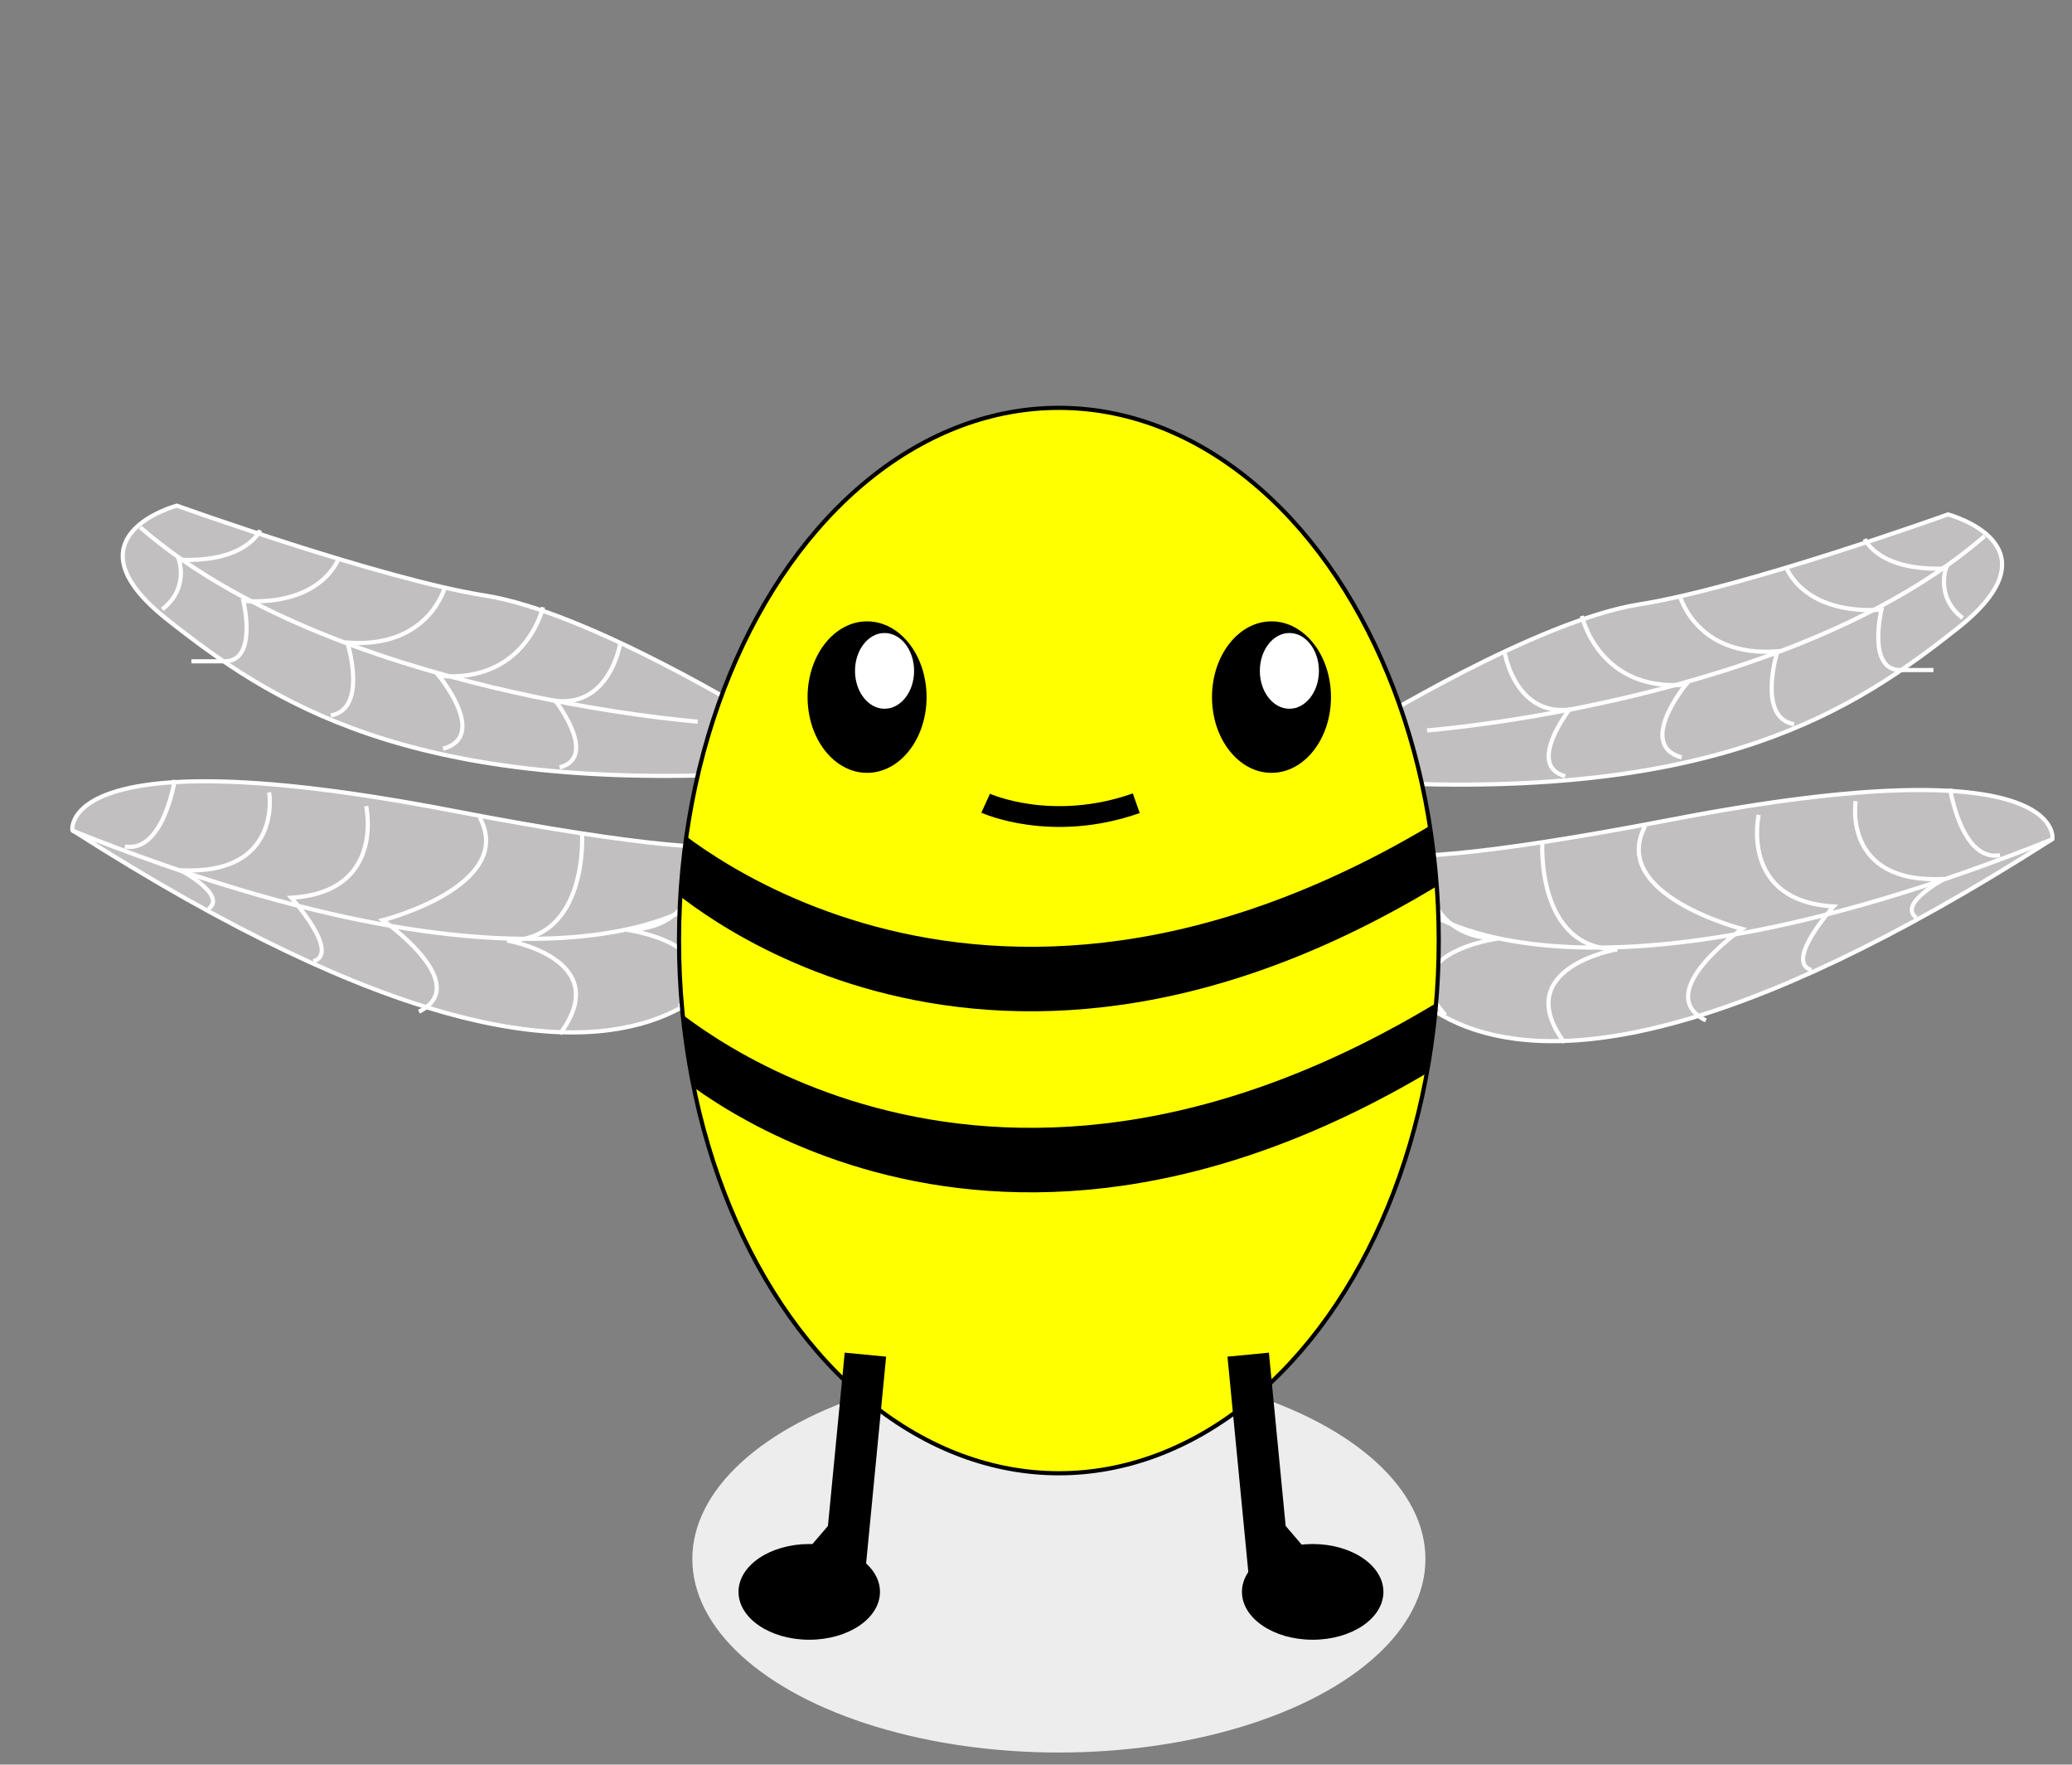 <?xml version="1.0" encoding="utf-8"?>
<!-- Generator: Adobe Illustrator 23.0.3, SVG Export Plug-In . SVG Version: 6.00 Build 0)  -->
<svg version="1.1" id="Layer_1" xmlns="http://www.w3.org/2000/svg" xmlns:xlink="http://www.w3.org/1999/xlink" x="0px" y="0px"
	 viewBox="0 0 498 424" style="enable-background:new 0 0 498 424;" xml:space="preserve">
<rect x="0" y="0" width="498" height="424" fill="#808080" stroke="none"/>
<style type="text/css">
	.st0{fill:#C1BFC0;stroke:#FFFFFF;}
	.st1{fill:none;stroke:#FFFFFF;}
	.st2{fill:#EDEDED;}
	.st3{fill:#FFFF00;stroke:#000000;}
	.st4{clip-path:url(#SVGID_2_);}
	.st5{fill:none;stroke:#000000;stroke-width:5;}
	.st6{fill:#FFFFFF;}
	.st7{fill:none;stroke:#000000;stroke-width:10;}
</style>
<g>
	<g>
		<g>
			<path class="st0" d="M327.6,217.6c0,0,11,83,165.7-16c0,0,3.6-23-91.4-4.7c-95,18.3-73.4,2.4-73.4,2.4L327.6,217.6z"/>
			<path class="st0" d="M327.8,174.8c0,0,41.5-25.7,66.3-29.6c24.8-3.9,74.1-21.6,74.1-21.6s27.5,7.3,2.5,27.2
				c-25,19.8-57.5,41.4-139.8,37.2L327.8,174.8z"/>
		</g>
		<g>
			<path class="st1" d="M333.8,154.6"/>
			<path class="st1" d="M474.2,103.3"/>
			<path class="st1" d="M400,124.9"/>
		</g>
		<path class="st1" d="M343,175.5c0,0,88-6.7,134-46.7"/>
		<path class="st1" d="M361.7,157c0,0,2.5,15,15.5,13.5c0,0-10.5,13.5-1,16"/>
		<path class="st1" d="M380.2,148c0,0,4,18.3,25,16.5c0,0-12,14.5-1,17.5"/>
		<path class="st1" d="M403.7,143c0,0,3.8,15,23.5,13.5c0,0-5,16,4,17.5"/>
		<path class="st1" d="M429.2,136c0,0,3.7,11.7,23,10.5c0,0-3.5,14.5,4.5,14.5s8,0,8,0"/>
		<path class="st1" d="M448.2,129.5c0,0,3.1,7.8,19.5,7.1c0,0-2.5,6.9,4,11.9"/>
		<path class="st1" d="M340.7,217.6c0,0,35,31.1,152.5-15.9"/>
		<path class="st1" d="M370.7,202.6c0,0-1.5,25.5,18,25.5c0,0-26.1,4.4-12.7,22.4"/>
		<path class="st1" d="M342.1,204.6c0,0-1.5,20.9,18,20.9c0,0-26.1,3.6-12.7,18.4"/>
		<path class="st1" d="M395.4,198.5c-8.8,16.5,23.3,24.7,23.3,24.7s-22,15.3-8.7,22"/>
		<path class="st1" d="M422.7,195.8c0,0-4.7,20.7,18,22c0,0-12,13.3-5.3,15.3"/>
		<path class="st1" d="M446,192.5c0,0-3.3,20,21.3,18.7c0,0-11.3,6-6.7,9.3"/>
		<path class="st1" d="M468.7,189.5c0,0,2.7,17.6,12,16"/>
	</g>
	<g>
		<g>
			<path class="st0" d="M183.1,215.5c0,0-11,83-165.7-16c0,0-3.6-23,91.4-4.7c95,18.3,73.4,2.4,73.4,2.4L183.1,215.5z"/>
			<path class="st0" d="M182.9,172.7c0,0-41.5-25.7-66.3-29.6c-24.8-3.9-74.1-21.6-74.1-21.6s-27.5,7.3-2.5,27.2
				c25,19.8,57.5,41.4,139.8,37.2L182.9,172.7z"/>
		</g>
		<path class="st1" d="M167.7,173.4c0,0-88-6.7-134-46.7"/>
		<path class="st1" d="M149,154.9c0,0-2.5,15-15.5,13.5c0,0,10.5,13.5,1,16"/>
		<path class="st1" d="M130.5,145.9c0,0-4,18.3-25,16.5c0,0,12,14.5,1,17.5"/>
		<path class="st1" d="M107,140.9c0,0-3.8,15-23.5,13.5c0,0,5,16-4,17.5"/>
		<path class="st1" d="M81.5,133.9c0,0-3.7,11.7-23,10.5c0,0,3.5,14.5-4.5,14.5s-8,0-8,0"/>
		<path class="st1" d="M62.5,127.4c0,0-3.1,7.8-19.5,7.1c0,0,2.5,6.9-4,11.9"/>
		<path class="st1" d="M169.9,215.5c0,0-35,31.1-152.5-15.9"/>
		<path class="st1" d="M139.9,200.5c0,0,1.5,25.5-18,25.5c0,0,26.1,4.4,12.7,22.4"/>
		<path class="st1" d="M168.6,202.5c0,0,1.5,20.9-18,20.9c0,0,26.1,3.6,12.7,18.4"/>
		<path class="st1" d="M115.3,196.4c8.8,16.5-23.3,24.7-23.3,24.7s22,15.3,8.7,22"/>
		<path class="st1" d="M88,193.7c0,0,4.7,20.7-18,22c0,0,12,13.3,5.3,15.3"/>
		<path class="st1" d="M64.7,190.4c0,0,3.3,20-21.3,18.7c0,0,11.3,6,6.7,9.3"/>
		<path class="st1" d="M42,187.4c0,0-2.7,17.6-12,16"/>
	</g>
	<ellipse class="st2" cx="254.5" cy="374.6" rx="88.1" ry="46.5"/>
	<ellipse id="body" class="st3" cx="254.5" cy="226" rx="91.3" ry="128"/>
	<g>
		<g>
			<defs>
				<ellipse id="SVGID_1_" cx="254.5" cy="224" rx="91.3" ry="128"/>
			</defs>
			<clipPath id="SVGID_2_">
				<use xlink:href="#SVGID_1_"  style="overflow:visible;"/>
			</clipPath>
			<g class="st4">
				<path d="M159.2,196.3c0,0,73.9,70.2,188,0v15.5c-114.1,70.2-188,0-188,0V196.3z"/>
				<path d="M159.2,239.8c0,0,73.9,70.2,188,0v15.5c-114.1,70.2-188,0-188,0V239.8z"/>
			</g>
		</g>
	</g>
	<path class="st5" d="M236.9,193c0,0,15.8,7.2,36.2,0"/>
	<g>
		<ellipse cx="208.4" cy="167.5" rx="14.3" ry="18.2"/>
		<ellipse class="st6" cx="212.6" cy="161.2" rx="7.1" ry="9.1"/>
	</g>
	<g>
		<ellipse cx="305.6" cy="167.5" rx="14.3" ry="18.2"/>
		<ellipse class="st6" cx="309.9" cy="161.2" rx="7.1" ry="9.1"/>
	</g>
	<g>
		<line class="st7" x1="300" y1="325.5" x2="306" y2="387.5"/>
		<line class="st7" x1="304" y1="368.5" x2="316" y2="382.5"/>
	</g>
	<g>
		<line class="st7" x1="208" y1="325.5" x2="202" y2="387.5"/>
		<line class="st7" x1="204" y1="368.5" x2="192" y2="382.5"/>
	</g>
	<ellipse cx="315.5" cy="382.5" rx="17" ry="11.5"/>
	<ellipse cx="194.5" cy="382.5" rx="17" ry="11.5"/>
	<path class="st1" d="M334,162.2"/>
</g>
</svg>
